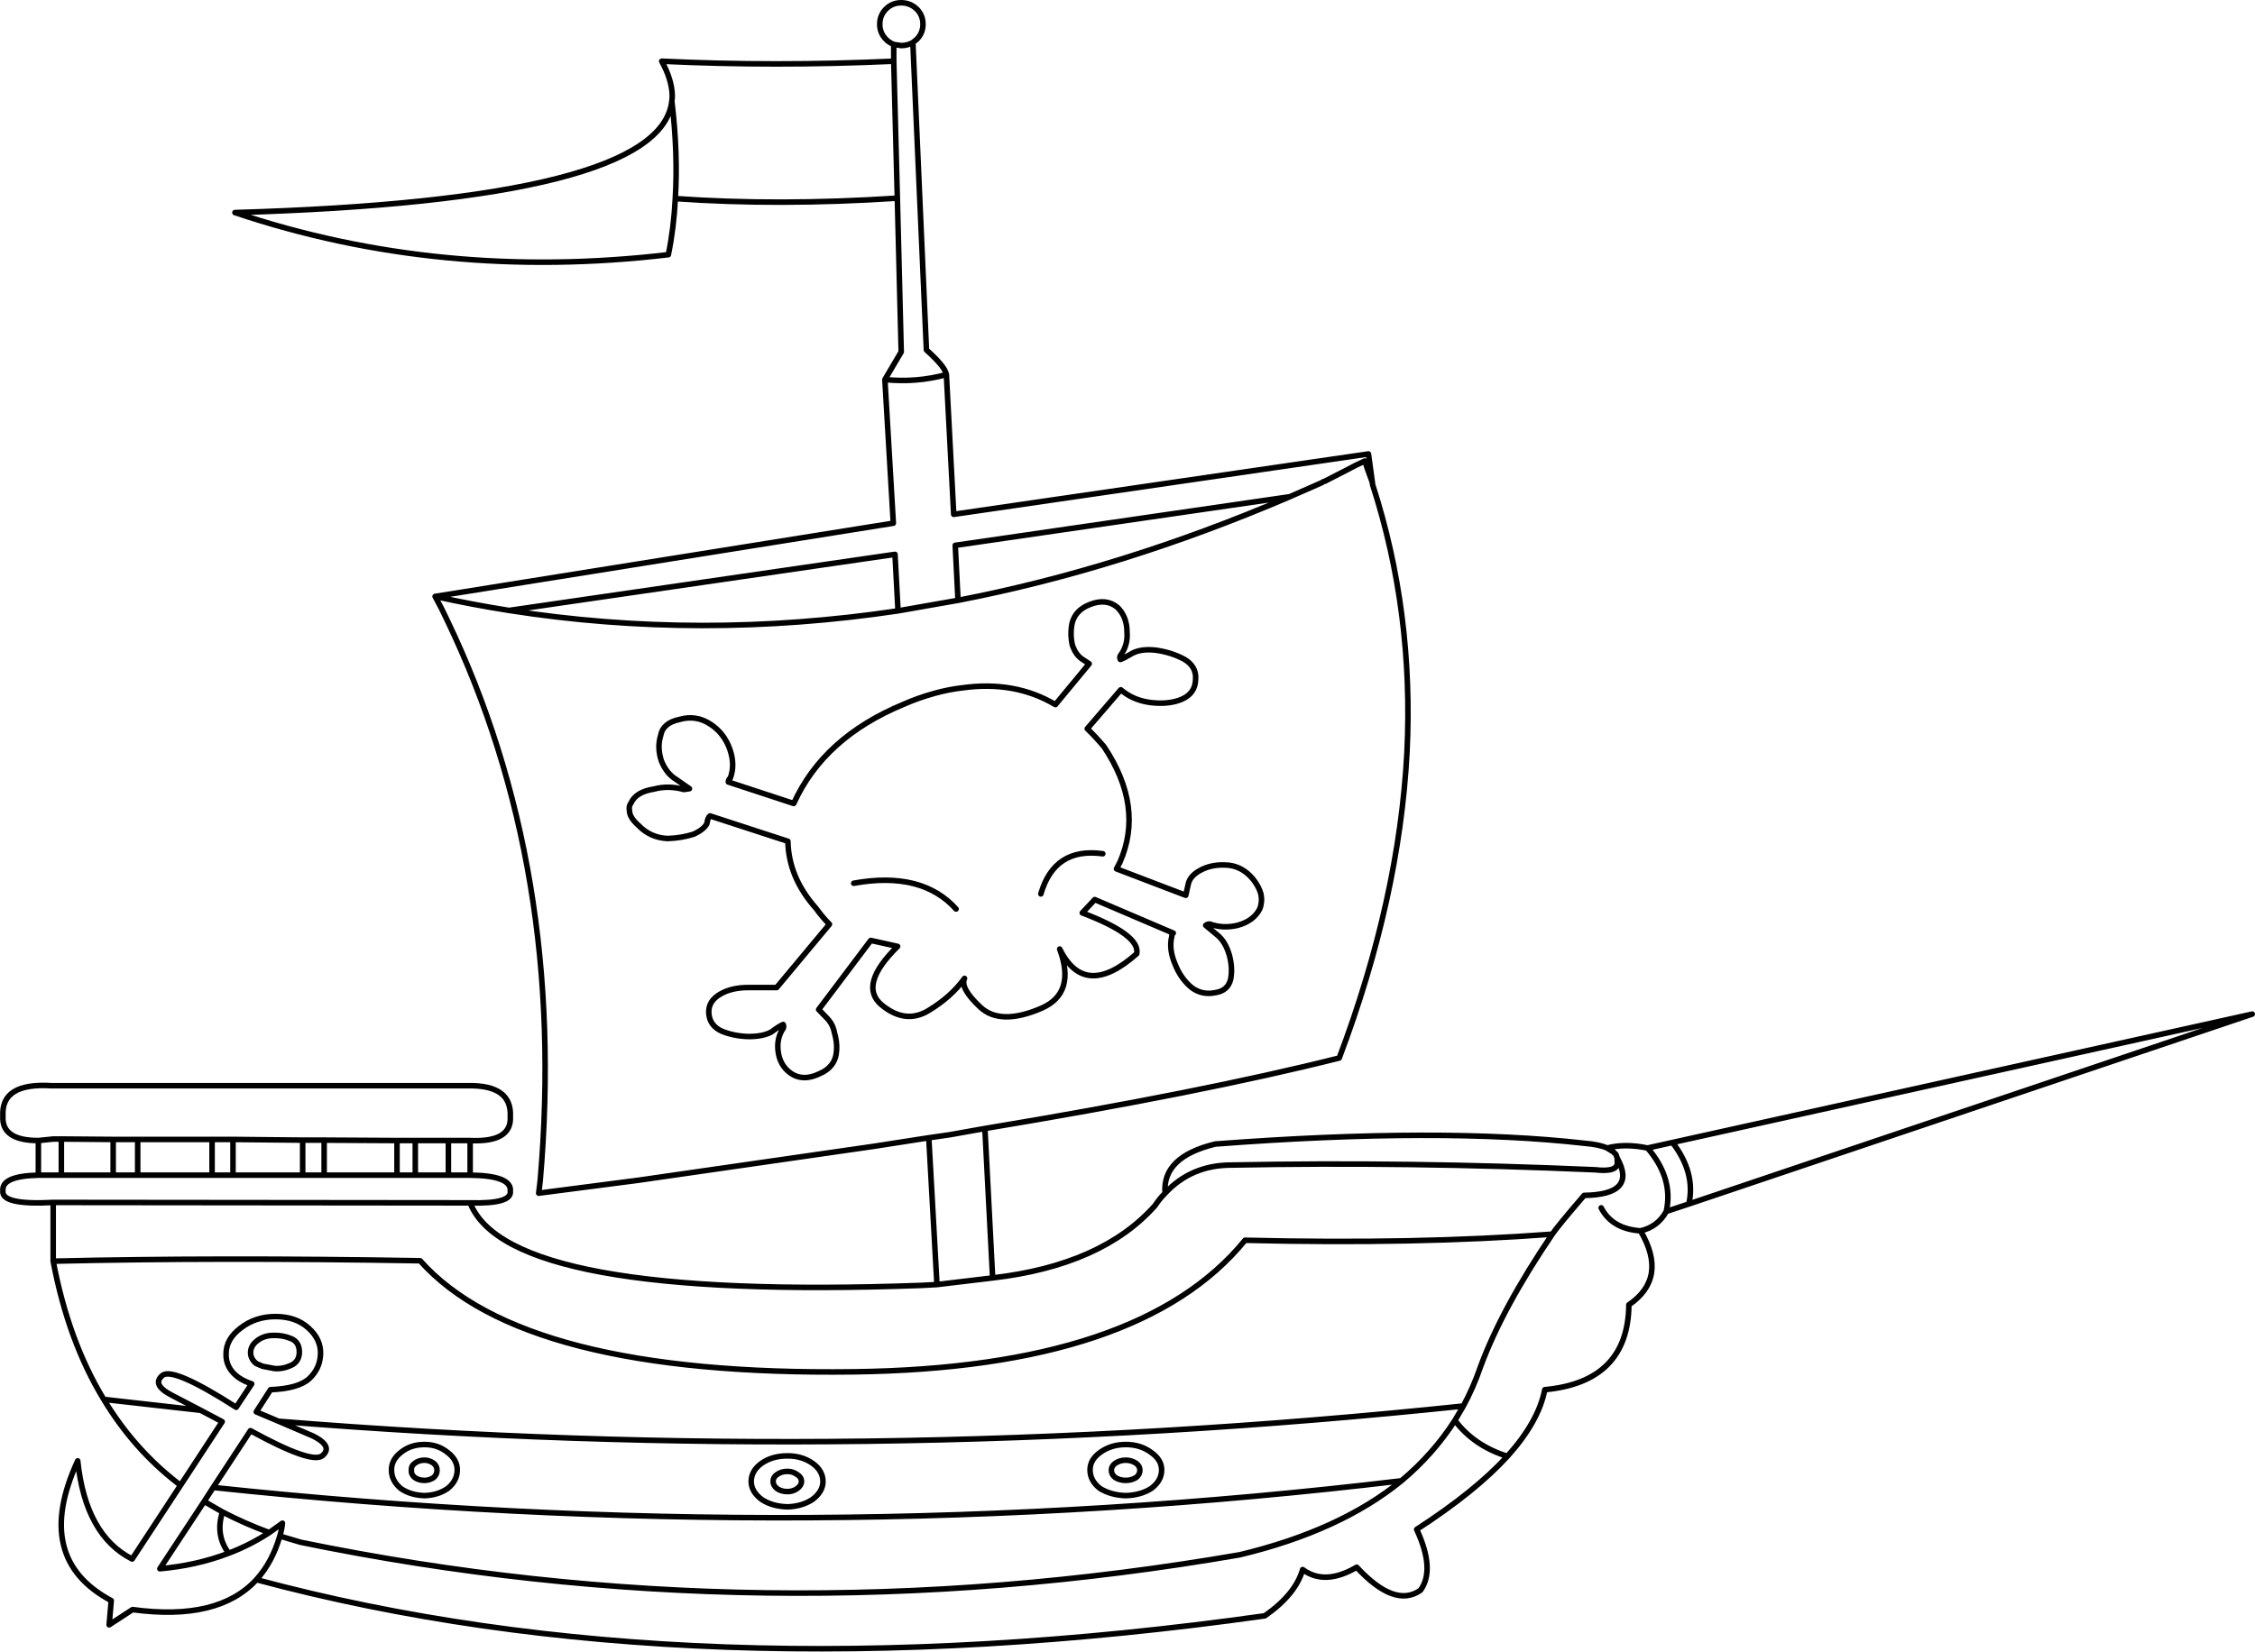 <?xml version="1.0" encoding="UTF-8" standalone="no"?>
<svg xmlns:xlink="http://www.w3.org/1999/xlink" height="596.3px" width="813.95px" xmlns="http://www.w3.org/2000/svg">
  <g transform="matrix(1.0, 0.0, 0.0, 1.0, 406.95, 298.15)">
    <path d="M-62.7 -112.45 L-65.35 -162.9 Q-76.05 -159.95 -87.55 -161.1 L-84.5 -109.25 -249.9 -82.8 Q-236.55 -79.85 -223.2 -77.75 L-83.9 -98.0 -82.8 -77.6 -61.15 -81.4 -62.15 -101.25 58.6 -118.8 70.1 -123.85 Q70.65 -124.3 71.25 -124.4 L79.25 -128.5 Q82.35 -130.2 85.7 -131.7 L86.7 -128.65 88.4 -124.0 87.0 -134.25 -62.7 -112.45 M88.4 -124.0 L88.5 -123.15 Q103.4 -77.05 100.9 -26.45 98.1 26.5 76.45 83.85 26.7 96.35 -51.45 109.3 L-48.65 163.25 Q-9.15 158.65 9.95 137.15 11.65 134.6 13.6 132.65 12.5 119.55 31.75 114.9 113.1 108.75 165.1 114.65 170.2 115.05 173.15 116.35 179.6 114.65 187.75 116.35 L196.75 114.35 406.0 68.0 202.65 136.55 194.5 139.25 Q191.4 144.85 185.2 146.25 195.2 163.25 181.0 172.95 180.7 200.8 150.65 203.6 148.4 215.15 137.15 227.65 125.5 240.4 104.4 254.05 111.15 268.55 105.8 276.0 96.55 282.6 82.75 267.7 71.25 274.45 63.25 268.55 60.7 277.5 49.6 285.25 -157.3 314.35 -314.4 272.2 -328.15 287.2 -359.1 283.0 L-367.55 288.5 -366.8 279.75 Q-395.2 264.6 -378.9 229.3 -376.1 256.15 -359.25 264.75 L-341.8 238.15 -342.65 237.45 Q-358.65 225.1 -369.5 207.1 -382.3 186.05 -387.75 157.2 L-387.75 136.0 Q-406.6 137.0 -405.9 131.8 -406.45 126.45 -393.1 126.15 L-393.1 113.65 Q-406.45 113.65 -405.9 104.8 -406.6 92.7 -388.35 93.85 L-240.35 93.85 -238.1 93.85 Q-222.2 93.55 -222.75 104.95 -222.2 114.35 -237.25 113.65 L-237.25 126.15 Q-222.2 126.3 -222.75 131.95 -222.2 136.55 -237.25 136.15 -223.45 171.4 -74.35 165.95 L-68.75 165.65 -71.7 112.65 -91.65 115.75 -176.65 128.0 -212.5 132.65 -211.95 128.0 Q-202.25 15.85 -245.7 -74.55 -247.65 -78.75 -249.9 -82.8 M-26.0 -43.75 L-13.8 -58.5 -16.6 -60.35 Q-18.7 -61.9 -19.85 -65.1 -20.8 -69.2 -19.95 -73.25 -18.7 -77.9 -13.65 -79.85 -7.75 -82.25 -3.65 -78.9 -0.15 -75.5 -0.15 -69.9 0.25 -65.25 -2.55 -61.45 -2.95 -60.9 -2.55 -60.05 -1.3 -60.45 1.8 -62.3 5.05 -64.0 10.25 -63.4 16.0 -62.6 20.65 -60.05 25.0 -57.4 24.6 -52.75 24.45 -47.8 19.65 -45.7 15.15 -43.75 8.7 -44.45 2.8 -45.15 -1.3 -48.25 L-2.4 -49.1 -14.5 -35.05 Q-11.55 -32.2 -8.45 -28.55 6.05 -6.8 -2.7 13.15 L-3.95 15.55 21.05 25.1 21.9 21.3 Q22.45 18.25 26.0 16.25 29.9 14.0 35.0 14.15 41.15 14.15 45.4 19.35 47.5 22.05 48.2 24.7 48.75 27.5 47.75 30.05 45.5 34.4 39.75 35.95 34.55 37.2 29.8 35.5 28.95 35.4 28.25 35.95 L32.45 39.45 Q35.4 41.85 36.8 46.75 38.05 51.4 37.25 55.45 36.25 59.55 31.75 60.25 26.95 61.25 23.15 58.4 19.25 55.2 17.15 49.85 14.9 44.5 16.0 40.0 16.0 39.15 16.55 38.75 L-11.8 26.65 -16.3 31.45 Q4.75 39.45 3.35 46.2 -15.4 62.85 -24.45 44.5 -18.55 60.4 -30.95 65.85 -45.85 72.3 -53.15 65.45 -60.5 58.55 -58.8 55.1 -63.55 61.75 -71.85 66.75 -80.15 71.75 -88.7 64.7 -97.25 57.6 -82.95 43.55 L-92.65 41.4 -111.45 66.35 -108.4 69.5 Q-106.65 71.35 -106.05 73.5 L-105.35 76.35 Q-104.65 79.45 -105.15 82.55 -105.85 86.6 -109.75 88.85 L-111.3 89.6 Q-117.2 92.4 -121.6 89.3 -125.5 86.5 -126.1 81.3 -126.65 76.65 -124.25 73.15 -123.95 72.45 -124.25 71.75 -125.65 72.3 -128.45 74.4 -131.4 76.1 -136.75 76.1 -142.1 75.95 -146.45 74.15 -150.8 72.15 -151.1 67.7 -151.25 65.5 -150.2 63.75 -149.15 62.05 -147.0 60.8 -142.95 58.4 -136.75 58.4 L-136.25 58.4 -126.6 58.4 -107.55 35.55 Q-109.9 33.25 -112.45 29.75 -122.3 18.65 -122.55 5.6 L-150.65 -3.55 Q-151.5 -3.0 -151.8 -0.75 -152.9 1.35 -156.6 3.05 -161.05 4.45 -166.0 4.6 -172.2 4.3 -176.4 -0.05 -179.75 -3.0 -179.75 -5.5 -180.05 -7.05 -179.2 -8.2 -177.4 -12.25 -170.9 -13.25 -165.7 -14.65 -160.1 -13.1 L-158.1 -13.4 -162.9 -16.75 Q-166.4 -18.85 -168.25 -23.5 -169.8 -28.3 -168.5 -32.5 -167.7 -37.15 -161.65 -38.4 -155.75 -40.1 -150.55 -36.7 -145.6 -33.5 -143.5 -27.6 -141.55 -21.95 -143.35 -17.2 -144.05 -16.75 -144.05 -15.8 L-120.45 -8.05 Q-109.65 -31.95 -80.7 -43.9 -75.65 -46.15 -69.7 -47.8 -64.5 -49.25 -59.6 -49.8 -40.65 -52.45 -26.0 -43.75 M-65.35 -162.9 Q-65.8 -165.75 -72.55 -171.8 L-77.45 -282.8 Q-79.4 -281.7 -81.65 -281.7 L-84.35 -282.1 -84.35 -276.05 -83.05 -226.6 -81.65 -171.1 -87.55 -161.1 M-84.35 -282.1 Q-86.05 -282.8 -87.15 -283.95 -89.4 -286.2 -89.4 -289.4 -89.4 -292.65 -87.15 -294.9 -84.9 -297.15 -81.65 -297.15 -78.45 -297.15 -76.05 -294.9 -73.8 -292.65 -73.8 -289.4 -73.8 -286.2 -76.05 -283.95 L-77.45 -282.8 M-83.05 -226.6 Q-126.1 -223.8 -163.2 -226.45 -163.75 -215.75 -165.7 -206.2 -247.95 -196.5 -322.15 -221.4 -168.5 -225.9 -164.45 -261.6 -164.3 -262.7 -164.3 -263.7 -164.45 -269.45 -168.1 -276.05 -127.2 -274.1 -84.35 -276.05 M-164.45 -261.6 Q-162.2 -242.9 -163.2 -226.45 M-223.2 -77.75 Q-154.2 -66.95 -82.8 -77.6 M-31.25 24.6 Q-26.35 7.7 -8.9 10.1 M-61.85 30.05 Q-67.9 23.3 -77.05 20.9 -86.45 18.5 -98.8 20.75 M-71.7 112.65 L-64.1 111.55 -51.45 109.3 M-68.75 165.65 L-48.65 163.25 M-257.05 113.65 L-263.65 113.65 -263.65 126.15 -257.05 126.15 -257.05 113.65 -245.1 113.65 -237.25 113.65 M-245.1 113.65 L-245.1 126.15 -240.35 126.15 -238.1 126.15 -237.25 126.15 M-257.05 126.15 L-245.1 126.15 M-289.95 113.5 L-297.7 113.5 -297.7 126.15 -289.95 126.15 -289.95 113.5 -263.65 113.65 M-322.85 126.15 L-322.85 113.25 -330.4 113.25 -330.4 126.15 -322.85 126.15 -297.7 126.15 M-297.7 113.5 L-322.85 113.25 M-298.9 189.9 Q-298.85 193.45 -301.95 194.85 -305.05 196.25 -307.95 195.95 L-312.15 195.15 -314.4 194.2 Q-316.5 192.5 -316.5 190.25 -316.5 187.7 -314.1 185.9 -311.75 184.05 -308.3 184.0 -304.85 183.9 -301.9 185.15 -298.95 186.35 -298.9 189.9 M-369.5 207.1 L-334.5 211.05 -345.05 205.55 Q-352.35 201.75 -348.25 198.4 -344.35 195.45 -321.7 209.95 L-316.1 201.5 Q-318.75 200.65 -321.0 199.1 -325.5 195.75 -325.35 190.65 -325.35 185.35 -320.15 181.4 -314.8 177.2 -307.5 177.2 -300.2 177.2 -295.65 181.3 -291.1 185.35 -291.25 190.65 -291.4 195.9 -295.25 199.55 -299.15 203.2 -309.3 203.6 L-314.45 211.6 -306.4 215.0 Q-94.9 232.15 121.25 209.5 124.9 202.75 127.45 195.3 135.2 174.25 153.35 147.45 104.4 151.15 42.45 149.65 4.85 195.8 -98.75 197.15 -218.2 198.7 -255.3 157.05 -328.15 155.8 -387.75 157.2 M-289.95 126.15 L-263.65 126.15 M-249.2 232.7 Q-249.2 234.25 -250.45 235.35 -252.0 236.35 -253.7 236.35 -255.8 236.35 -257.2 235.35 -258.6 234.25 -258.45 232.7 -258.6 231.15 -257.2 230.15 -255.8 229.05 -253.7 229.05 -252.0 229.05 -250.45 230.15 -249.2 231.15 -249.2 232.7 M-241.9 232.55 Q-241.9 236.5 -245.4 239.3 -248.9 241.7 -253.7 241.85 -258.75 241.7 -262.25 239.3 -265.65 236.5 -265.65 232.55 -265.65 228.9 -262.25 226.25 -258.75 223.4 -253.7 223.4 -248.9 223.4 -245.4 226.25 -241.9 228.9 -241.9 232.55 M-306.4 215.0 L-293.9 220.35 Q-286.55 224.1 -290.65 227.5 -294.6 230.45 -316.55 218.4 L-330.0 238.9 Q-113.7 261.9 98.9 236.5 110.45 226.8 118.2 214.7 L121.25 209.5 M-330.0 238.9 L-333.25 243.95 -326.65 247.75 Q-318.6 251.95 -309.75 255.2 L-305.0 251.8 Q-305.25 254.2 -305.95 256.45 L-298.4 258.7 Q-131.55 293.0 40.6 263.2 76.85 254.5 98.9 236.5 M-305.95 256.45 Q-308.65 265.85 -314.4 272.2 M12.35 232.55 Q12.35 236.5 8.55 239.3 4.75 241.7 -0.6 241.85 -5.9 241.7 -9.85 239.3 -13.5 236.5 -13.5 232.55 -13.5 228.9 -9.85 226.25 -5.9 223.4 -0.6 223.4 4.75 223.4 8.55 226.25 12.35 228.9 12.35 232.55 M4.5 232.7 Q4.5 234.25 3.1 235.35 1.4 236.35 -0.6 236.35 -2.7 236.35 -4.35 235.35 -5.8 234.25 -5.8 232.7 -5.8 231.15 -4.35 230.15 -2.7 229.05 -0.6 229.05 1.4 229.05 3.1 230.15 4.5 231.15 4.5 232.7 M-126.5 234.25 Q-124.95 233.1 -122.7 233.1 -120.75 233.1 -119.2 234.25 -117.65 235.2 -117.65 236.75 -117.65 238.15 -119.2 239.3 -120.75 240.4 -122.7 240.4 -124.95 240.4 -126.5 239.3 -127.9 238.15 -127.9 236.75 -127.9 235.2 -126.5 234.25 M-132.0 230.15 Q-128.2 227.5 -122.7 227.5 -117.5 227.5 -113.7 230.15 -109.9 232.85 -109.9 236.75 -109.9 240.4 -113.7 243.25 -117.5 245.75 -122.7 245.9 -128.2 245.75 -132.0 243.25 -135.8 240.4 -135.8 236.75 -135.8 232.85 -132.0 230.15 M-357.25 126.15 L-357.25 113.25 -366.1 113.25 -366.1 126.15 -357.25 126.15 -330.4 126.15 M-330.4 113.25 L-357.25 113.25 M-393.1 126.15 L-388.35 126.15 -384.8 126.15 -384.8 113.1 -387.75 113.1 -393.1 113.65 M-384.8 126.15 L-366.1 126.15 M-366.1 113.25 L-384.8 113.1 M-341.8 238.15 L-326.75 215.15 -334.5 211.05 M-333.25 243.95 L-349.25 268.25 Q-336.05 267.1 -324.4 262.65 -329.3 256.15 -326.65 247.75 M-324.4 262.65 Q-316.65 259.7 -309.75 255.2 M-387.75 136.0 L-237.25 136.15 M13.6 132.65 Q23.05 122.5 37.5 122.5 101.15 121.25 168.75 124.2 177.35 125.2 176.8 121.25 L176.8 120.0 176.35 118.7 175.4 117.75 173.15 116.35 M171.0 137.95 Q174.95 145.55 185.2 146.25 M187.75 116.35 Q197.15 127.3 194.5 139.25 M176.8 120.0 Q184.1 133.2 164.85 133.45 155.3 144.55 153.35 147.45 M202.65 136.55 Q205.15 125.3 196.75 114.35 M118.2 214.7 Q125.05 223.85 137.15 227.65 M-61.15 -81.4 Q-2.1 -92.8 58.6 -118.8" fill="none" stroke="#000000" stroke-linecap="round" stroke-linejoin="round" stroke-width="2.0"/>
  </g>
</svg>
